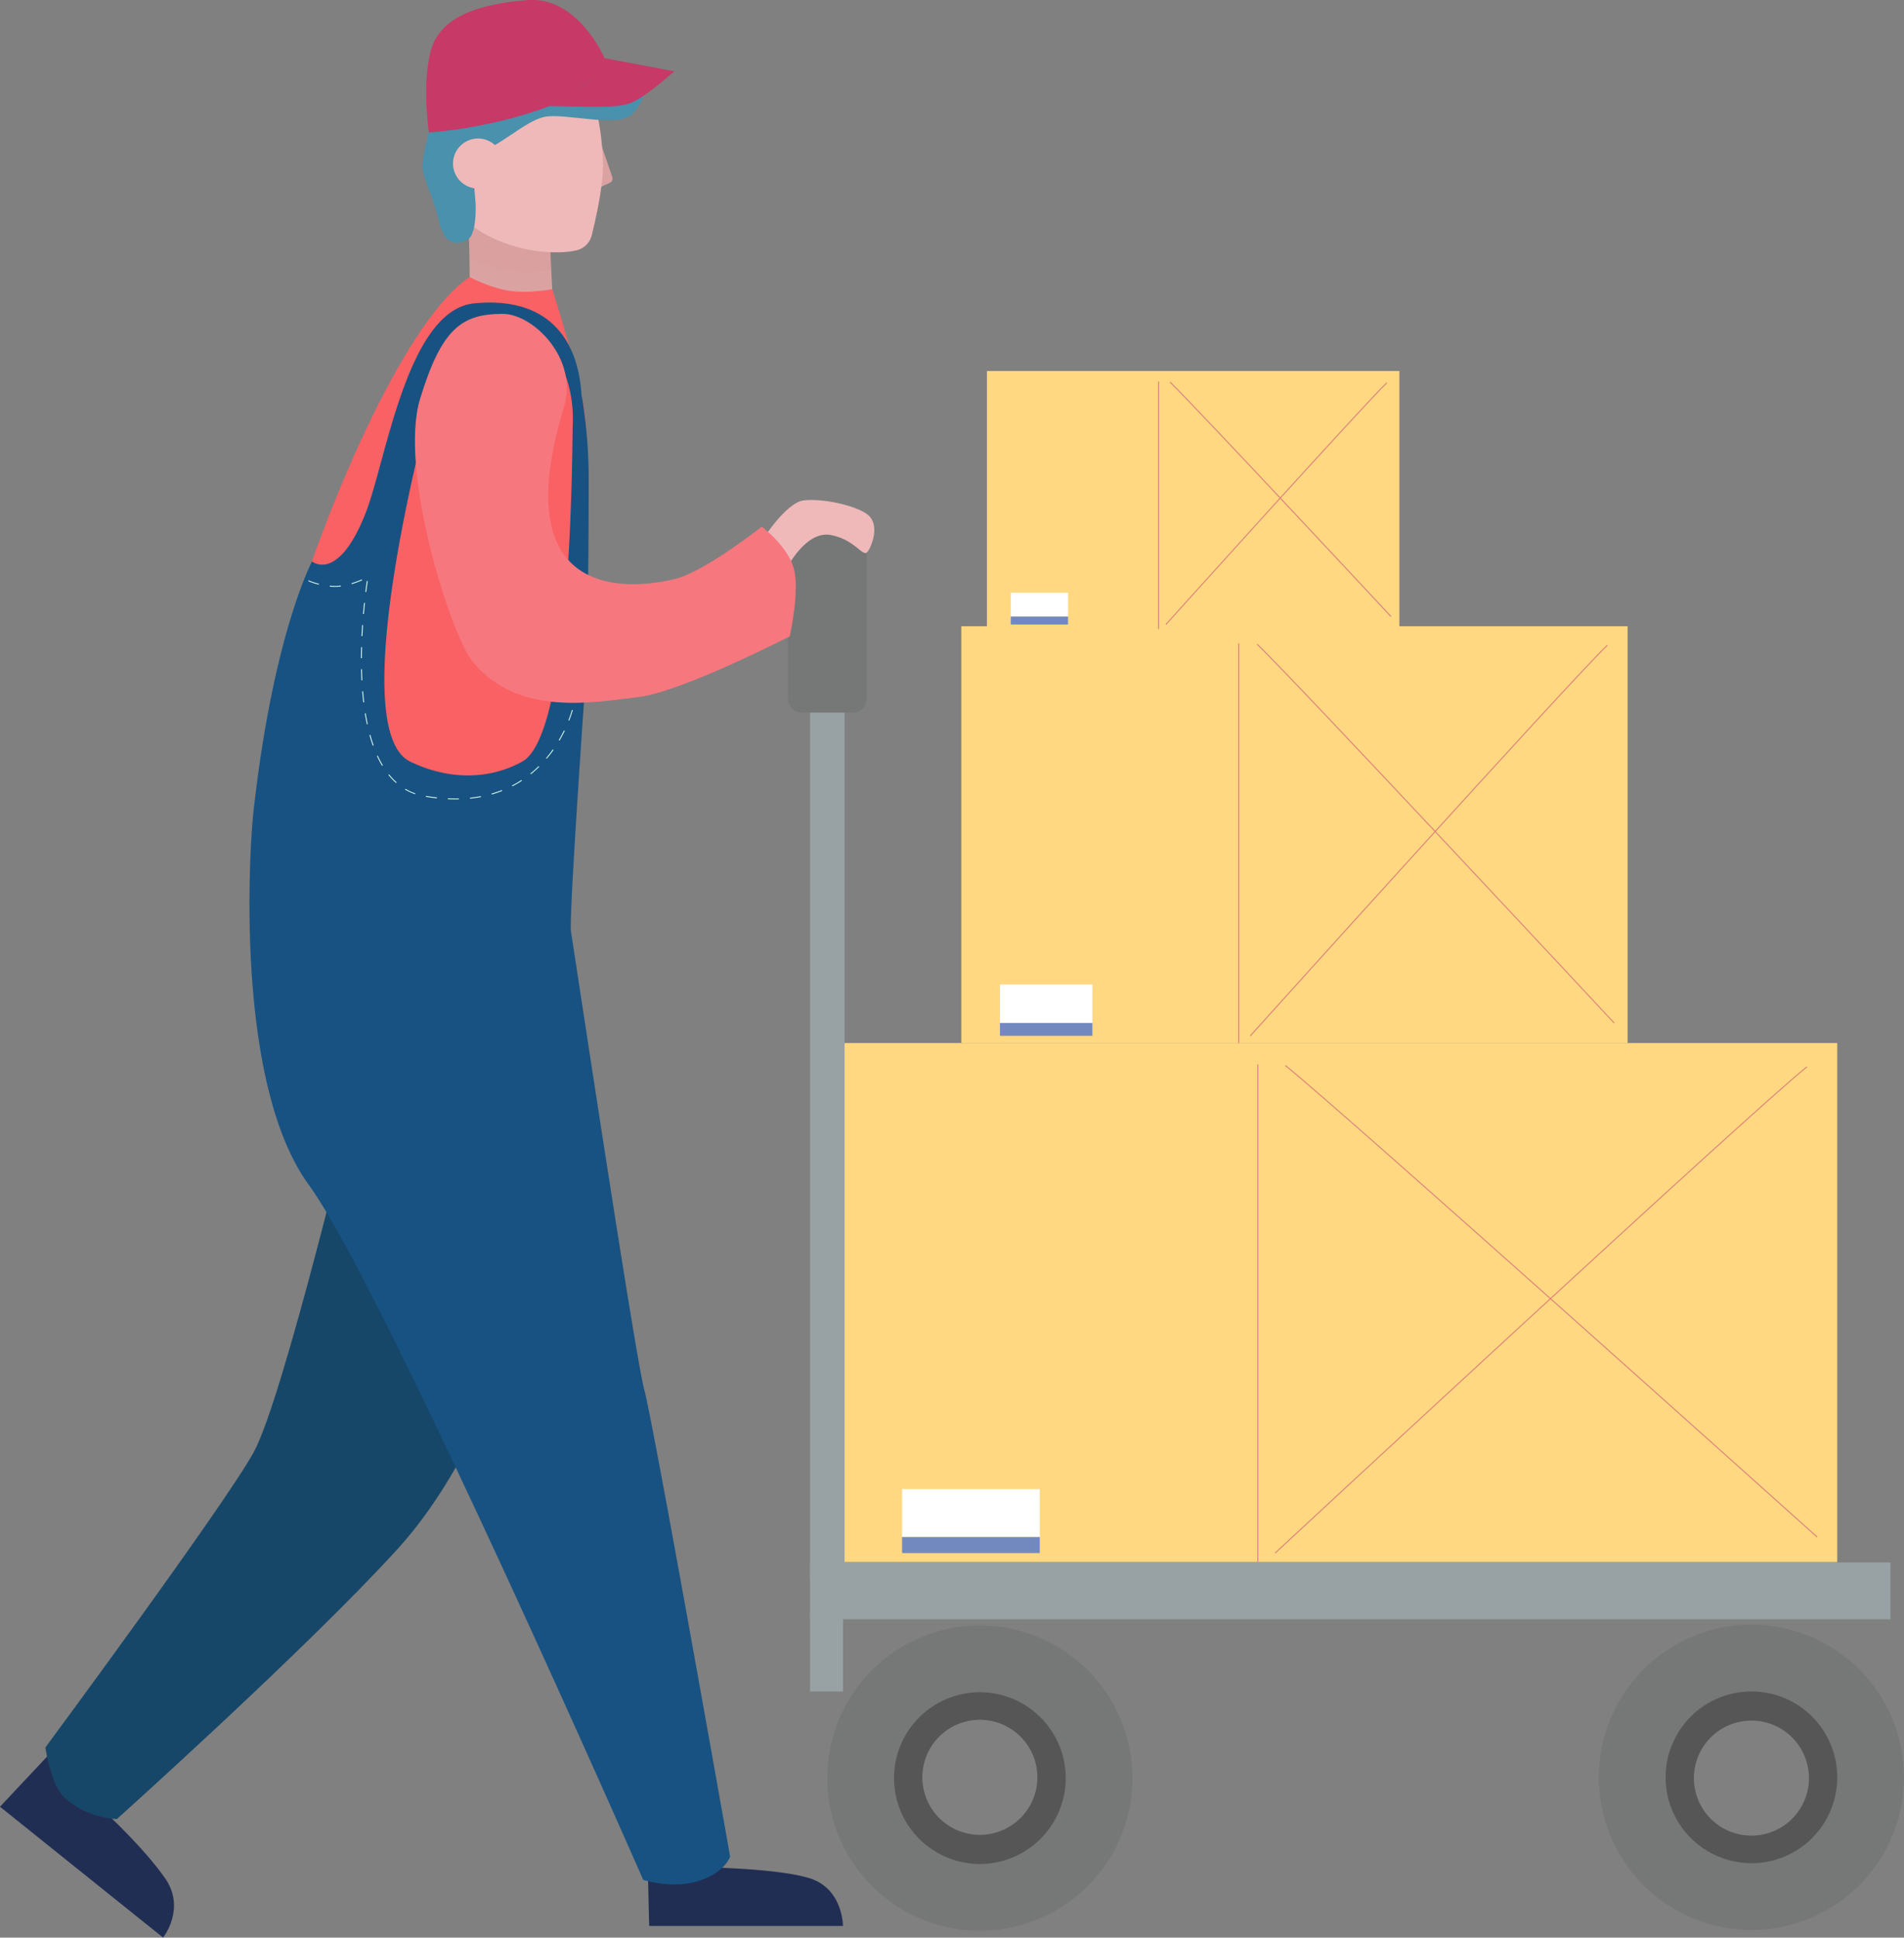 <svg xmlns="http://www.w3.org/2000/svg" viewBox="0 0 2066.55 2102.51"><rect x="0" y="0" width="2066.55" height="2102.51" fill="#808080" stroke="none"/><defs><style>.cls-1{isolation:isolate;}.cls-2{fill:#dba2a2;}.cls-3{opacity:0.2;mix-blend-mode:multiply;}.cls-4{fill:#d89393;}.cls-5{fill:#efb9b9;}.cls-6{fill:#4991ac;}.cls-7{fill:#c73967;}.cls-8{fill:#f96164;}.cls-9{fill:#212e53;}.cls-10{fill:#164768;}.cls-11{fill:#175282;}.cls-12{fill:#98a2a5;}.cls-13{fill:#767777;}.cls-14{fill:#f7777e;}.cls-15{fill:#565656;}.cls-16{fill:#ffd881;}.cls-17{fill:#d97b7a;}.cls-18{fill:#fff;}.cls-19{fill:#7189bf;}.cls-20{fill:#d3f6e9;}</style></defs><g class="cls-1"><g id="_ëîé_1" data-name="‘ëîé_1"><path class="cls-2" d="M573.63,267.53s5.27,99.22,0,113.89,93.07,3.45,93.07,3.45l-4.14-84.52Z" transform="translate(-66.23 -48.25)"/><g class="cls-3"><path class="cls-4" d="M574.31,271.41l1.5,57s23.79,11.45,47.87,14.25,40.85-2,40.85-2l-1.94-40.85Z" transform="translate(-66.23 -48.25)"/></g><path class="cls-2" d="M716.31,198.07l14.45,42.2a5.17,5.17,0,0,1-2.72,6.36l-14.32,6.64Z" transform="translate(-66.23 -48.25)"/><path class="cls-5" d="M702.41,127.9s17.57,45.43,18.26,99.24c.29,23-8,59.46-12.16,76.37a22.19,22.19,0,0,1-16.11,16.26c-7.3,1.81-18.27,3-34.6,1.8-41.31-2.92-81.77-24.07-92-42.28-12.48-22.3-33.35-60.91-8.8-106.21s42.4-63.93,82-63.32S702.41,127.9,702.41,127.9Z" transform="translate(-66.23 -48.25)"/><path class="cls-6" d="M581.19,215.89c27.16-7.85,54.49-36.31,76.08-40.84s79.8,12.29,94.68-2.58,18.11-31.85,0-34.68-43.47-27.42-88-13.19S545.61,144,536.56,175.05s-16.82,58.87,0,57.57S581.19,215.89,581.19,215.89Z" transform="translate(-66.23 -48.25)"/><path class="cls-6" d="M585.07,198.5c-3.88,12.13-5.18,47.71-3.24,63.23s.24,40.8-7,45.63S550.14,319.3,543,289.54s-16.38-44.63-18.11-58.21,11.65-56.28,11.65-56.28Z" transform="translate(-66.23 -48.25)"/><circle class="cls-5" cx="585.07" cy="225.67" r="27.17" transform="translate(-108.14 188.58) rotate(-22.11)"/><path class="cls-7" d="M657.27,163.14l3.62.1c72.18,1.84,82.44,1.7,97.71-7.21,15.53-9.06,39.46-30.4,39.46-30.4L722.38,111.4s-4.53,11.32-19.57,26.69C691.28,149.88,657.27,163.14,657.27,163.14Z" transform="translate(-66.23 -48.25)"/><path class="cls-7" d="M652.72,167c57.17-19.78,69.66-55.63,69.66-55.63s-28.69-67.27-83.52-63S543,67.15,533.55,104.24,531.74,192,531.74,192,589.78,188.8,652.72,167Z" transform="translate(-66.23 -48.25)"/><path class="cls-8" d="M576,348.87c-65.79,43.34-148.34,228-194.64,378.91-24.22,78.88-39.89,261.85-39.89,261.85s60.15,34.92,102.84,54.33,225,25.15,235.11,3.8,34.34-436.41,21.84-549c-4.31-38.77-35.64-136.74-35.64-136.74s-27.93,5.72-51,1C594.29,358.89,576,348.87,576,348.87Z" transform="translate(-66.23 -48.25)"/><path class="cls-9" d="M66.23,2008.72l177,142s25.36-31.61,1.89-64.82-62.42-69-62.42-69l-56.92-71.59Z" transform="translate(-66.23 -48.25)"/><path class="cls-9" d="M770.82,2138.09H981.17s0-40.54-36.22-51.75-117.88-11.91-117.88-11.91a103.51,103.51,0,0,1-35.63,8.46c-14.67.82-22-3.58-22-3.58Z" transform="translate(-66.23 -48.25)"/><path class="cls-10" d="M639.4,1447.7s-42.69,172.71-141.65,281.38-304.66,293-304.66,293-30.19,0-56.06-22.42c-15.59-13.51-21.56-55.2-21.56-55.2s193.83-262,226-320.18S453.11,1233.2,453.11,1233.2Z" transform="translate(-66.23 -48.25)"/><path class="cls-11" d="M765.53,1556.37c-9.7-34.93-77-481.83-79.56-497.12s16.82-288.57,16.82-288.57l-.62-7.6c2.22-32.59,3-121.55,3-195.93,0-48-7-87-7.58-89.44-1.58-7.22,0-111.29-116.41-100.3-73.1,6.9-95.82,171-118.16,227.68-30,76.12-58.12,52.41-58.12,52.41s-42,78.41-63.48,270.8c-4.8,43-20.27,295.6,59.94,405.56s363,754.21,363,754.21,30.29,9.92,58.32,1.72c30.44-8.89,36-26.95,36-26.95S775.24,1591.3,765.53,1556.37ZM633.16,874.61c-36.87,20.46-81.48,19.7-121.83,0C438,838.82,531.17,488.66,541.51,459.34A221.54,221.54,0,0,1,557.08,426c11.6-20.68,33.94-33.45,57.61-32.06,7.29.43,13.23,3.23,18.47,5.92,33.54,17.25,56.7,58.22,54.75,108.67C687,531.25,688,844.16,633.16,874.61Z" transform="translate(-66.23 -48.25)"/><rect class="cls-12" x="879.23" y="729.99" width="37.42" height="983.83"/><rect class="cls-13" x="855.24" y="567.74" width="85.38" height="205.47" rx="14.23"/><path class="cls-5" d="M920.13,665s20.7-41.39,47.86-36.22,34.93,25.43,40.11,17.89,12.93-29.53,0-39.88-50.46-18.11-69.86-15.52-49.16,46.57-54.33,62.09S920.13,665,920.13,665Z" transform="translate(-66.23 -48.25)"/><path class="cls-14" d="M893,619.76s28.46,21.13,34.93,45.71-4.53,73.3-4.53,73.3-118.37,60.81-164.94,66-129.37,22-179-38.23c-24.1-29.26-80.86-208.37-57.26-285.62,23.46-76.76,45.56-92.17,90.06-92.07,32.24.08,82.28,48.13,66,101.56-67.92,222.51,87,194.05,119.85,186.29S893,619.76,893,619.76Z" transform="translate(-66.23 -48.25)"/><path class="cls-15" d="M1967.18,1866.7a111,111,0,1,0,111,111A111,111,0,0,0,1967.18,1866.7Zm0,173.39a62.42,62.42,0,1,1,62.42-62.42A62.42,62.42,0,0,1,1967.18,2040.09Z" transform="translate(-66.23 -48.25)"/><path class="cls-15" d="M1129.75,1865.84a111,111,0,1,0,111,111A111,111,0,0,0,1129.75,1865.84Zm0,173.39a62.42,62.42,0,1,1,62.42-62.42A62.42,62.42,0,0,1,1129.75,2039.23Z" transform="translate(-66.23 -48.25)"/><path class="cls-13" d="M1129.75,1812.09a165.59,165.59,0,1,0,165.59,165.58A165.59,165.59,0,0,0,1129.75,1812.09Zm0,258.73a93.15,93.15,0,1,1,93.15-93.15A93.14,93.14,0,0,1,1129.75,2070.82Z" transform="translate(-66.23 -48.25)"/><path class="cls-13" d="M1967.18,1811.22a165.59,165.59,0,1,0,165.59,165.59A165.59,165.59,0,0,0,1967.18,1811.22Zm0,258.73a93.14,93.14,0,1,1,93.15-93.14A93.14,93.14,0,0,1,1967.18,2070Z" transform="translate(-66.23 -48.25)"/><rect class="cls-12" x="879.23" y="1695.39" width="1172.61" height="61.66"/><polygon class="cls-16" points="1994.1 1695 916.64 1695 916.64 1131.83 1368.27 1131.83 1994.1 1131.83 1994.1 1695"/><rect class="cls-17" x="1364.66" y="1154.98" width="1" height="540.02"/><path class="cls-17" d="M2038.2,1716.48c-5.12-4.6-512.68-459.79-577.21-511.69l.62-.78c64.56,51.91,572.14,507.13,577.26,511.72Z" transform="translate(-66.23 -48.25)"/><path class="cls-17" d="M1450.56,1733.82l-.68-.73c5.12-4.76,512.7-475.76,577.27-527.68l.62.78C1963.24,1258.09,1455.68,1729.07,1450.56,1733.82Z" transform="translate(-66.23 -48.25)"/><rect class="cls-18" x="979.08" y="1615.82" width="149.45" height="52.04"/><rect class="cls-19" x="979.08" y="1667.86" width="149.45" height="17.35"/><polygon class="cls-16" points="1766.58 1131.83 1043.43 1131.83 1043.43 679.55 1346.55 679.55 1766.58 679.55 1766.58 1131.83"/><rect class="cls-17" x="1343.96" y="698.14" width="1" height="433.69"/><path class="cls-17" d="M1817.82,1158.62c-3.44-3.69-344.09-369.26-387.41-410.93l.7-.72c43.33,41.69,384,407.28,387.44,411Z" transform="translate(-66.23 -48.25)"/><path class="cls-17" d="M1423.7,1172.54l-.75-.67c3.44-3.81,344.12-382.07,387.45-423.77l.7.72C1767.79,790.49,1427.13,1168.73,1423.7,1172.54Z" transform="translate(-66.23 -48.25)"/><rect class="cls-18" x="1085.33" y="1068.24" width="100.31" height="41.79"/><rect class="cls-19" x="1085.33" y="1110.03" width="100.31" height="13.93"/><polygon class="cls-16" points="1518.85 682.54 1071.17 682.54 1071.17 402.56 1258.82 402.56 1518.85 402.56 1518.85 682.54"/><rect class="cls-17" x="1257.03" y="414.06" width="1" height="268.48"/><path class="cls-17" d="M1575.65,717.64c-2.12-2.29-213-228.59-239.82-254.39l.7-.72c26.83,25.82,237.73,252.14,239.85,254.42Z" transform="translate(-66.23 -48.25)"/><path class="cls-17" d="M1332,726.25l-.74-.66c2.13-2.37,213-236.54,239.86-262.36l.69.72C1545,489.75,1334.08,723.89,1332,726.25Z" transform="translate(-66.23 -48.25)"/><rect class="cls-18" x="1097.11" y="643.18" width="62.1" height="25.87"/><rect class="cls-19" x="1097.11" y="669.05" width="62.1" height="8.62"/><rect class="cls-12" x="879.23" y="1748.75" width="35.72" height="86.67"/><path class="cls-20" d="M560.22,915.65c-2.57,0-5.22-.06-7.86-.18l0-1c2.63.12,5.26.18,7.82.18h0c1.38,0,2.75,0,4.11,0l0,1c-1.36,0-2.74,0-4.13,0Zm16.16-.8-.11-1c4-.41,8-1,11.82-1.71l.18,1C584.4,913.85,580.4,914.43,576.38,914.85Zm-36-.31c-3.89-.42-7.9-1-11.91-1.64l.16-1c4,.66,8,1.21,11.86,1.63ZM600,910.35l-.27-1c3.84-1.1,7.64-2.38,11.29-3.83l.37.93C607.67,908,603.84,909.25,600,910.35Zm-83.22-.3a60.76,60.76,0,0,1-10.95-5l.51-.86a59,59,0,0,0,10.76,5Zm105.57-8.52-.46-.89c3.52-1.82,7-3.84,10.32-6l.54.83A117.37,117.37,0,0,1,622.32,901.53Zm-126.26-3.64a71.39,71.39,0,0,1-8.31-8.74l.78-.63a71,71,0,0,0,8.19,8.63Zm146.4-9.5-.63-.77c3.07-2.48,6.07-5.15,8.92-8l.7.71C648.58,883.21,645.55,885.9,642.46,888.39Zm-161.57-9.15a108.06,108.06,0,0,1-5.58-10.68l.9-.41a110.25,110.25,0,0,0,5.54,10.57Zm178.75-7.69-.76-.64c2.54-3,5-6.19,7.31-9.47l.82.58C664.68,865.32,662.2,868.53,659.64,871.55ZM470.81,857.39c-1.29-3.64-2.5-7.5-3.59-11.49l1-.26c1.09,4,2.29,7.8,3.57,11.42Zm202.73-5.5-.87-.51c2-3.41,3.91-7,5.65-10.55l.9.43C677.47,844.88,675.55,848.46,673.54,851.89ZM464.38,834.21c-.8-3.8-1.54-7.78-2.2-11.83l1-.16c.65,4,1.39,8,2.19,11.78Zm219.67-4-.93-.36A119.21,119.21,0,0,0,687,818.49l1,.27C687.24,821.21,686,825.18,684.05,830.21ZM460.52,810.47c-.46-3.87-.86-7.89-1.19-12l1-.08c.34,4.06.74,8.08,1.2,11.93Zm-2-24c-.2-3.91-.35-8-.44-12l1,0c.09,4,.24,8.09.43,12Zm.45-24h-1c0-3.92.07-8,.18-12l1,0C459.06,754.53,459,758.56,459,762.48Zm.62-24-1,0c.19-4,.42-8,.69-12l1,.07C460,730.53,459.8,734.56,459.61,738.5Zm1.61-23.93-1-.09c.35-4,.74-8,1.16-12l1,.1C462,706.58,461.56,710.6,461.22,714.57Zm2.53-23.87-1-.12c.66-5.25,1.25-9.38,1.63-11.91l1,.14C465,681.35,464.41,685.46,463.75,690.7ZM429.82,685c-.72,0-1.44,0-2.17,0-1.17-.05-2.36-.14-3.54-.25l.09-1c1.17.11,2.34.19,3.49.24a51.7,51.7,0,0,0,8.38-.33l.12,1A55.89,55.89,0,0,1,429.82,685Zm-17.61-2.34a74.11,74.11,0,0,1-11.48-3.79l.41-.91a73.07,73.07,0,0,0,11.31,3.73Zm35.8-.53-.29-1a87.71,87.71,0,0,0,11.17-4.2l.42.91A88.74,88.74,0,0,1,448,682.12Z" transform="translate(-66.23 -48.25)"/></g></g></svg>